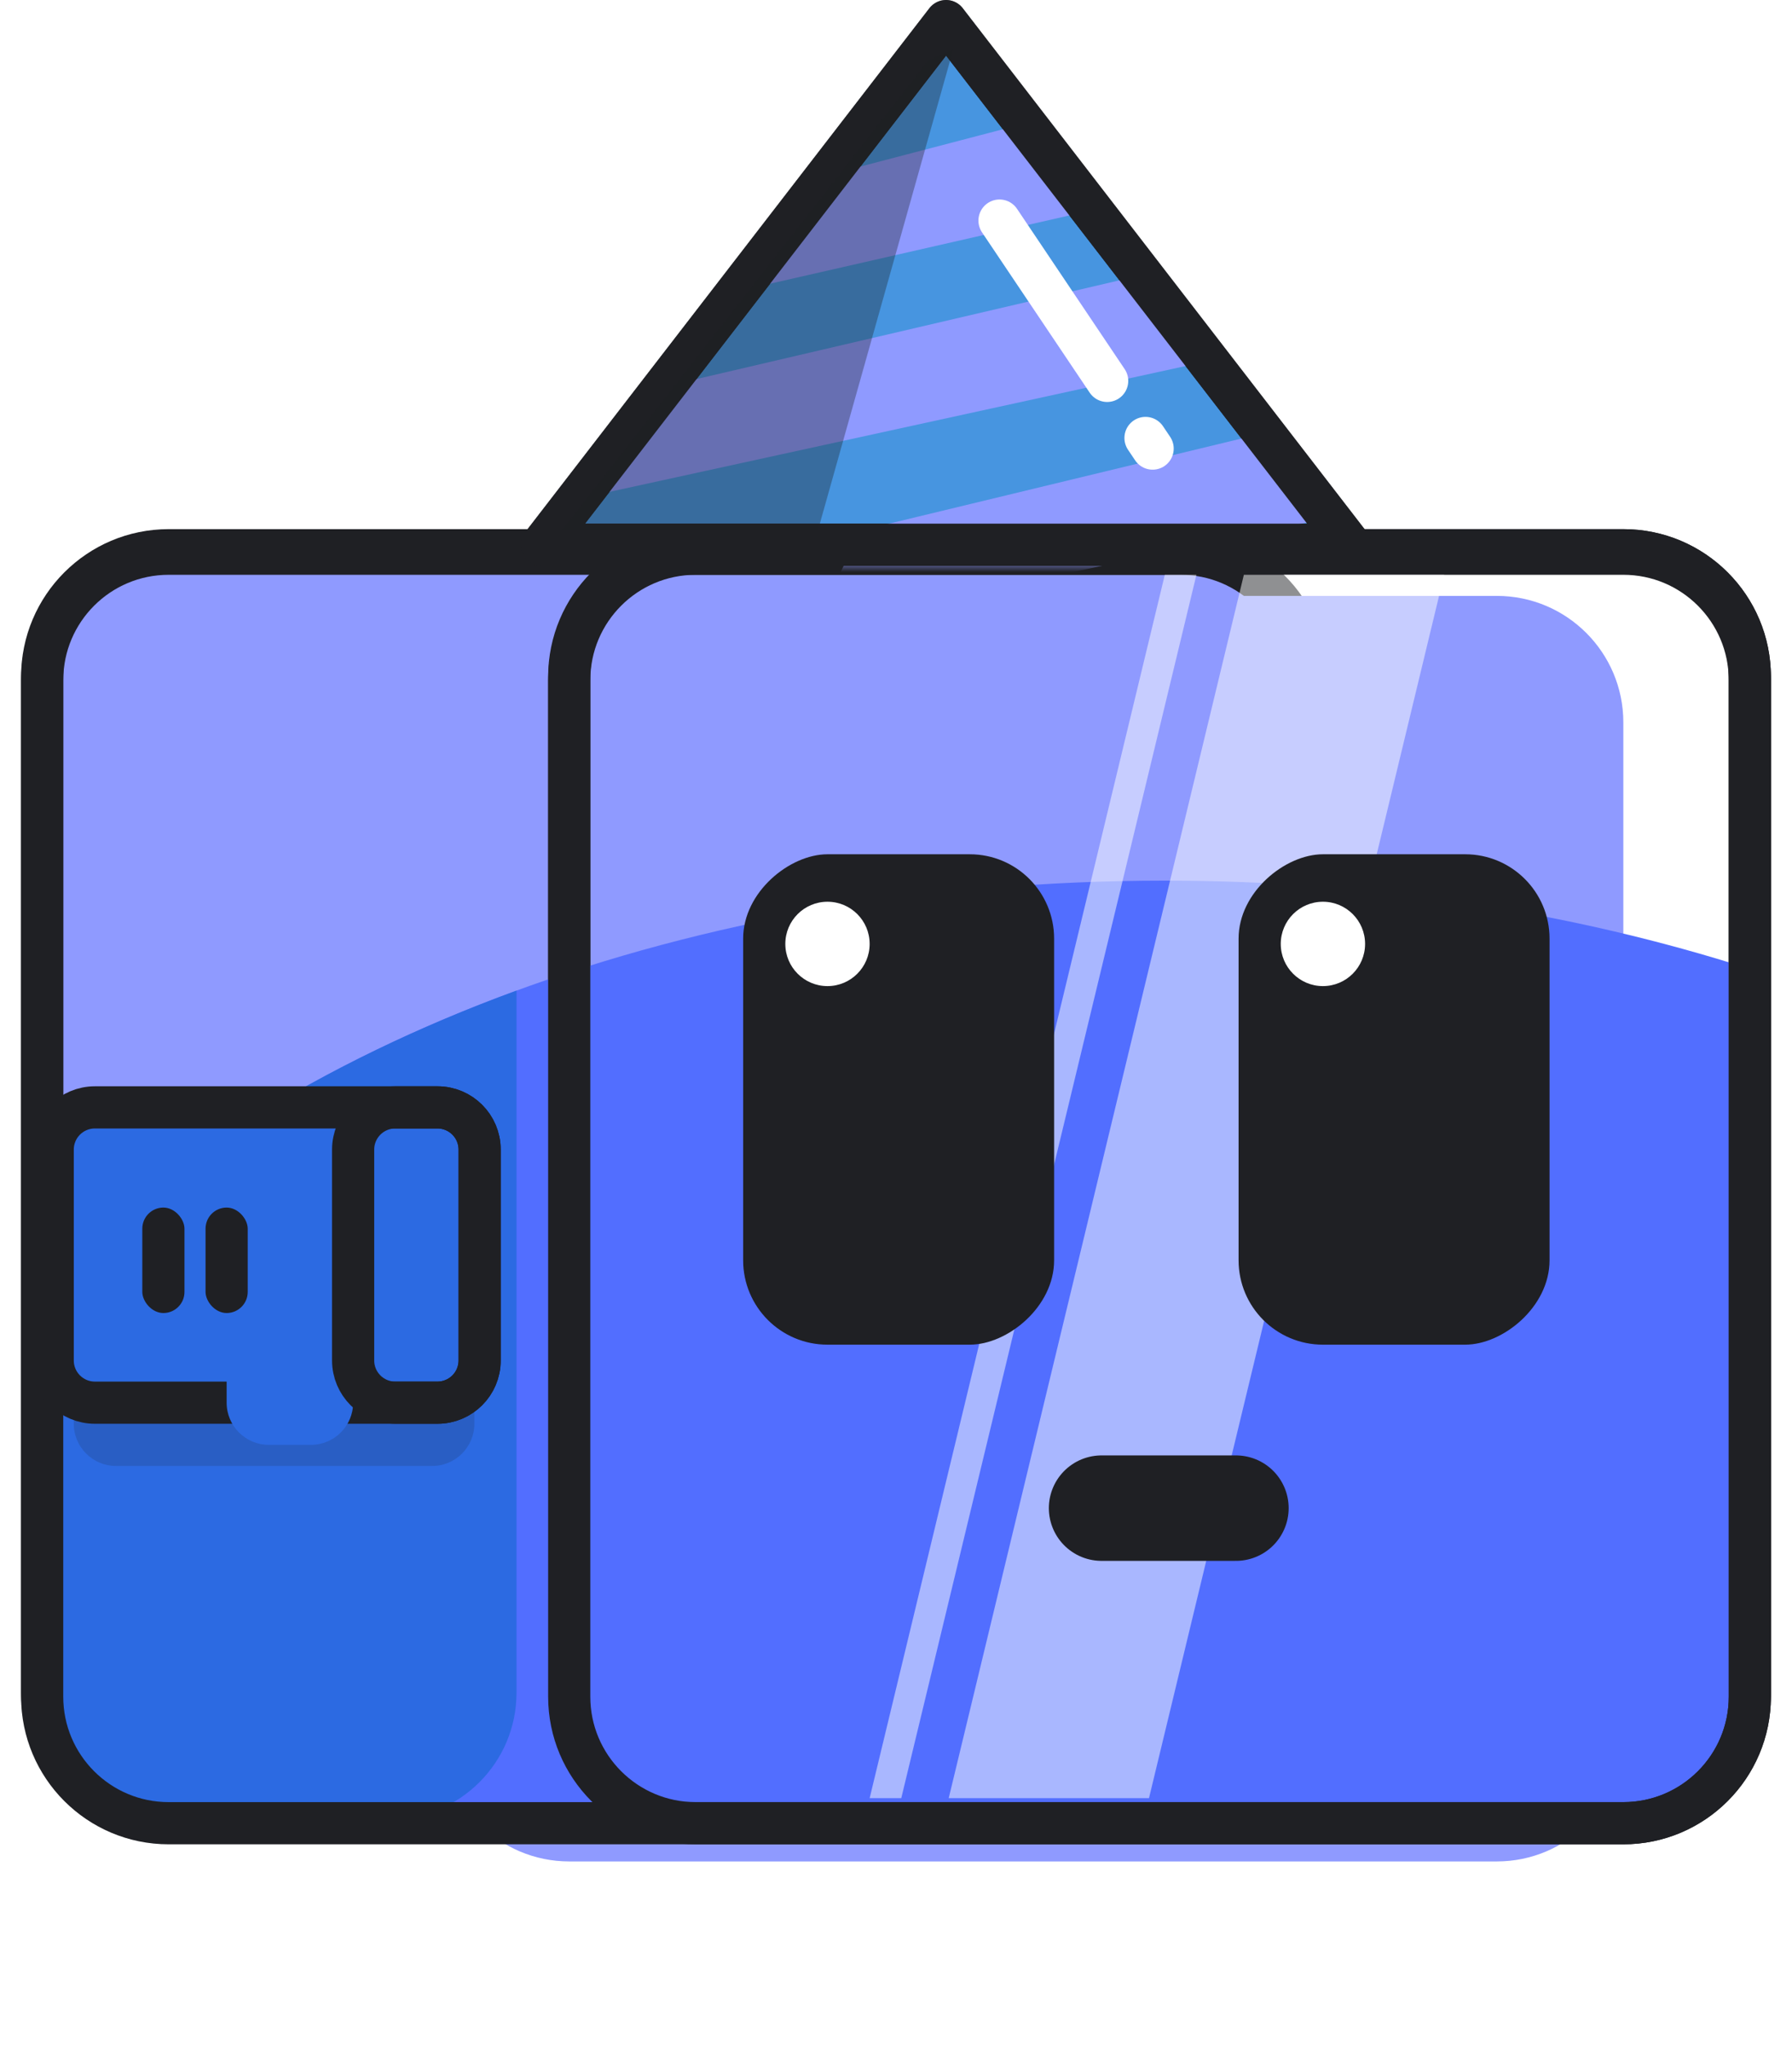 <svg width="340" height="388" viewBox="0 0 340 388" fill="none" xmlns="http://www.w3.org/2000/svg">
<g id="6">
<g id="Group 2087323996">
<g id="screamboto">
<g id="Head Shape">
<g id="head">
<g filter="url(#filter0_ii_5817_125867)">
<path d="M8 129.007C8 115.752 18.745 105.007 32 105.007H224C237.255 105.007 248 115.752 248 129.007V321.007C248 334.262 237.255 345.007 224 345.007H32C18.745 345.007 8 334.262 8 321.007V129.007Z" fill="#8F9AFF"/>
</g>
<path d="M8 129.007C8 115.752 18.745 105.007 32 105.007H224C237.255 105.007 248 115.752 248 129.007V321.007C248 334.262 237.255 345.007 224 345.007H32C18.745 345.007 8 334.262 8 321.007V129.007Z" stroke="#1F2024" stroke-width="8"/>
</g>
<g id="head_2">
<g filter="url(#filter1_i_5817_125867)">
<path d="M108 129.007C108 115.752 118.745 105.007 132 105.007H308C321.255 105.007 332 115.752 332 129.007V321.007C332 334.262 321.255 345.007 308 345.007H132C118.745 345.007 108 334.262 108 321.007V129.007Z" fill="#8F9AFF"/>
</g>
<path d="M108 129.007C108 115.752 118.745 105.007 132 105.007H308C321.255 105.007 332 115.752 332 129.007V321.007C332 334.262 321.255 345.007 308 345.007H132C118.745 345.007 108 334.262 108 321.007V129.007Z" stroke="#1F2024" stroke-width="8"/>
</g>
<path id="Intersect" fill-rule="evenodd" clip-rule="evenodd" d="M332 183.745V321.007C332 334.262 321.255 345.007 308 345.007H32C18.745 345.007 8 334.262 8 321.007V244.092C51.661 197.88 130.72 167.007 221 167.007C260.885 167.007 298.58 173.033 332 183.745Z" fill="#526EFF"/>
<path id="Intersect_2" fill-rule="evenodd" clip-rule="evenodd" d="M98 187.859V321.007C98 334.262 87.255 345.007 74 345.007H32C18.745 345.007 8 334.262 8 321.007V244.092C30.026 220.779 61.061 201.37 98 187.859Z" fill="#2C6AE2"/>
<g id="Light">
<path id="reflection" d="M236 109.007H274L218 341.007H180L236 109.007Z" fill="white" fill-opacity="0.5"/>
<path id="reflection_2" d="M221 109.007H227L171 341.007H165L221 109.007Z" fill="white" fill-opacity="0.5"/>
</g>
</g>
<g id="outline">
<path id="head_3" d="M8 128.348C8 115.093 18.745 104.348 32 104.348H308C321.255 104.348 332 115.093 332 128.348V321.76C332 335.015 321.255 345.76 308 345.76H32C18.745 345.76 8 335.015 8 321.76V128.348Z" stroke="#1F2024" stroke-width="8"/>
<path id="head_4" d="M108 128.348C108 115.093 118.745 104.348 132 104.348H308C321.255 104.348 332 115.093 332 128.348V321.76C332 335.015 321.255 345.76 308 345.76H132C118.745 345.76 108 335.015 108 321.76V128.348Z" stroke="#1F2024" stroke-width="8"/>
</g>
</g>
<g id="Group 2087323989">
<path id="Vector 131" d="M209 286.007H234.5" stroke="#1F2024" stroke-width="20" stroke-linecap="round" stroke-linejoin="round"/>
<g id="Eyes" filter="url(#filter2_ddi_5817_125867)">
<rect x="204" y="162.007" width="93" height="59" rx="16" transform="rotate(90 204 162.007)" fill="#1F2024"/>
<ellipse id="Ellipse 1" cx="161" cy="179.007" rx="8" ry="8" transform="rotate(90 161 179.007)" fill="white"/>
</g>
<g id="Eyes_2" filter="url(#filter3_ddi_5817_125867)">
<rect x="298" y="162.007" width="93" height="59" rx="16" transform="rotate(90 298 162.007)" fill="#1F2024"/>
<ellipse id="Ellipse 1_2" cx="255" cy="179.007" rx="8" ry="8" transform="rotate(90 255 179.007)" fill="white"/>
</g>
</g>
<g id="Ear">
<path id="head_5" d="M14 230.007C14 225.589 17.582 222.007 22 222.007H82C86.418 222.007 90 225.589 90 230.007V270.007C90 274.425 86.418 278.007 82 278.007H22C17.582 278.007 14 274.425 14 270.007V230.007Z" fill="#1F2024" fill-opacity="0.16"/>
<g id="head_6">
<g filter="url(#filter4_ii_5817_125867)">
<path d="M10 218.007C10 213.589 13.582 210.007 18 210.007H83C87.418 210.007 91 213.589 91 218.007V258.007C91 262.425 87.418 266.007 83 266.007H18C13.582 266.007 10 262.425 10 258.007V218.007Z" fill="#2C6AE2"/>
</g>
<path d="M10 218.007C10 213.589 13.582 210.007 18 210.007H83C87.418 210.007 91 213.589 91 218.007V258.007C91 262.425 87.418 266.007 83 266.007H18C13.582 266.007 10 262.425 10 258.007V218.007Z" stroke="#1F2024" stroke-width="8"/>
</g>
<g id="head_7">
<g filter="url(#filter5_i_5817_125867)">
<path d="M67 218.007C67 213.589 70.582 210.007 75 210.007H83C87.418 210.007 91 213.589 91 218.007V258.007C91 262.425 87.418 266.007 83 266.007H75C70.582 266.007 67 262.425 67 258.007V218.007Z" fill="#2C6AE2"/>
</g>
<path d="M67 218.007C67 213.589 70.582 210.007 75 210.007H83C87.418 210.007 91 213.589 91 218.007V258.007C91 262.425 87.418 266.007 83 266.007H75C70.582 266.007 67 262.425 67 258.007V218.007Z" stroke="#1F2024" stroke-width="8"/>
</g>
<rect id="Air" x="27" y="229.007" width="8" height="20" rx="4" fill="#1F2024"/>
<rect id="Air_2" x="39" y="229.007" width="8" height="20" rx="4" fill="#1F2024"/>
</g>
</g>
<g id="Mask Group">
<path id="Polygon 15" d="M179.5 4L256.143 103.309H102.857L179.5 4Z" fill="#4795E0" stroke="#1F2024" stroke-width="8" stroke-linejoin="round"/>
<mask id="mask0_5817_125867" style="mask-type:alpha" maskUnits="userSpaceOnUse" x="98" y="0" width="163" height="108">
<path id="Polygon 13" d="M179.5 4L256.143 103.309H102.857L179.5 4Z" fill="#F9E174" stroke="#1F2024" stroke-width="8" stroke-linejoin="round"/>
</mask>
<g mask="url(#mask0_5817_125867)">
<path id="Vector 137" d="M214.636 52.642L126.136 73.289L109.922 94.527L228.823 68.57L214.636 52.642Z" fill="#8F9AFF"/>
<path id="Vector 138" d="M196.396 22.916L152.477 34.401L136.375 56.019L210.485 39.13L196.396 22.916Z" fill="#8F9AFF"/>
<path id="Vector 139" d="M238.857 82.366L163.29 100.607L154.508 118.847L253.141 98.001L238.857 82.366Z" fill="#8F9AFF"/>
<path id="Polygon 14" d="M179.5 4L256.143 103.309H102.857L179.5 4Z" stroke="#1F2024" stroke-width="8" stroke-linejoin="round"/>
<path id="Vector 141" d="M189.641 41.832L210.066 72.233M218.69 85.069L217.339 83.058" stroke="white" stroke-width="8" stroke-linecap="round"/>
<path id="Vector 140" d="M155.18 100.608L180.852 9.405L176.123 11.432L106.539 100.608H155.18Z" fill="#1F2024" fill-opacity="0.35"/>
</g>
</g>
</g>
<defs>
<filter id="filter0_ii_5817_125867" x="4" y="101.007" width="248" height="248" filterUnits="userSpaceOnUse" color-interpolation-filters="sRGB">
<feFlood flood-opacity="0" result="BackgroundImageFix"/>
<feBlend mode="normal" in="SourceGraphic" in2="BackgroundImageFix" result="shape"/>
<feColorMatrix in="SourceAlpha" type="matrix" values="0 0 0 0 0 0 0 0 0 0 0 0 0 0 0 0 0 0 127 0" result="hardAlpha"/>
<feOffset dy="-16"/>
<feComposite in2="hardAlpha" operator="arithmetic" k2="-1" k3="1"/>
<feColorMatrix type="matrix" values="0 0 0 0 0 0 0 0 0 0 0 0 0 0 0 0 0 0 0.25 0"/>
<feBlend mode="normal" in2="shape" result="effect1_innerShadow_5817_125867"/>
<feColorMatrix in="SourceAlpha" type="matrix" values="0 0 0 0 0 0 0 0 0 0 0 0 0 0 0 0 0 0 127 0" result="hardAlpha"/>
<feOffset dy="16"/>
<feComposite in2="hardAlpha" operator="arithmetic" k2="-1" k3="1"/>
<feColorMatrix type="matrix" values="0 0 0 0 1 0 0 0 0 1 0 0 0 0 1 0 0 0 0.25 0"/>
<feBlend mode="normal" in2="effect1_innerShadow_5817_125867" result="effect2_innerShadow_5817_125867"/>
</filter>
<filter id="filter1_i_5817_125867" x="104" y="101.007" width="232" height="248" filterUnits="userSpaceOnUse" color-interpolation-filters="sRGB">
<feFlood flood-opacity="0" result="BackgroundImageFix"/>
<feBlend mode="normal" in="SourceGraphic" in2="BackgroundImageFix" result="shape"/>
<feColorMatrix in="SourceAlpha" type="matrix" values="0 0 0 0 0 0 0 0 0 0 0 0 0 0 0 0 0 0 127 0" result="hardAlpha"/>
<feOffset dx="-24" dy="8"/>
<feComposite in2="hardAlpha" operator="arithmetic" k2="-1" k3="1"/>
<feColorMatrix type="matrix" values="0 0 0 0 1 0 0 0 0 1 0 0 0 0 1 0 0 0 0.25 0"/>
<feBlend mode="normal" in2="shape" result="effect1_innerShadow_5817_125867"/>
</filter>
<filter id="filter2_ddi_5817_125867" x="141" y="162.007" width="67" height="93" filterUnits="userSpaceOnUse" color-interpolation-filters="sRGB">
<feFlood flood-opacity="0" result="BackgroundImageFix"/>
<feColorMatrix in="SourceAlpha" type="matrix" values="0 0 0 0 0 0 0 0 0 0 0 0 0 0 0 0 0 0 127 0" result="hardAlpha"/>
<feOffset dx="-4"/>
<feColorMatrix type="matrix" values="0 0 0 0 1 0 0 0 0 1 0 0 0 0 1 0 0 0 0.25 0"/>
<feBlend mode="normal" in2="BackgroundImageFix" result="effect1_dropShadow_5817_125867"/>
<feColorMatrix in="SourceAlpha" type="matrix" values="0 0 0 0 0 0 0 0 0 0 0 0 0 0 0 0 0 0 127 0" result="hardAlpha"/>
<feOffset dx="4"/>
<feColorMatrix type="matrix" values="0 0 0 0 0 0 0 0 0 0 0 0 0 0 0 0 0 0 0.25 0"/>
<feBlend mode="normal" in2="effect1_dropShadow_5817_125867" result="effect2_dropShadow_5817_125867"/>
<feBlend mode="normal" in="SourceGraphic" in2="effect2_dropShadow_5817_125867" result="shape"/>
<feColorMatrix in="SourceAlpha" type="matrix" values="0 0 0 0 0 0 0 0 0 0 0 0 0 0 0 0 0 0 127 0" result="hardAlpha"/>
<feOffset dx="-4"/>
<feComposite in2="hardAlpha" operator="arithmetic" k2="-1" k3="1"/>
<feColorMatrix type="matrix" values="0 0 0 0 0 0 0 0 0 0 0 0 0 0 0 0 0 0 0.25 0"/>
<feBlend mode="normal" in2="shape" result="effect3_innerShadow_5817_125867"/>
</filter>
<filter id="filter3_ddi_5817_125867" x="235" y="162.007" width="67" height="93" filterUnits="userSpaceOnUse" color-interpolation-filters="sRGB">
<feFlood flood-opacity="0" result="BackgroundImageFix"/>
<feColorMatrix in="SourceAlpha" type="matrix" values="0 0 0 0 0 0 0 0 0 0 0 0 0 0 0 0 0 0 127 0" result="hardAlpha"/>
<feOffset dx="-4"/>
<feColorMatrix type="matrix" values="0 0 0 0 1 0 0 0 0 1 0 0 0 0 1 0 0 0 0.25 0"/>
<feBlend mode="normal" in2="BackgroundImageFix" result="effect1_dropShadow_5817_125867"/>
<feColorMatrix in="SourceAlpha" type="matrix" values="0 0 0 0 0 0 0 0 0 0 0 0 0 0 0 0 0 0 127 0" result="hardAlpha"/>
<feOffset dx="4"/>
<feColorMatrix type="matrix" values="0 0 0 0 0 0 0 0 0 0 0 0 0 0 0 0 0 0 0.25 0"/>
<feBlend mode="normal" in2="effect1_dropShadow_5817_125867" result="effect2_dropShadow_5817_125867"/>
<feBlend mode="normal" in="SourceGraphic" in2="effect2_dropShadow_5817_125867" result="shape"/>
<feColorMatrix in="SourceAlpha" type="matrix" values="0 0 0 0 0 0 0 0 0 0 0 0 0 0 0 0 0 0 127 0" result="hardAlpha"/>
<feOffset dx="-4"/>
<feComposite in2="hardAlpha" operator="arithmetic" k2="-1" k3="1"/>
<feColorMatrix type="matrix" values="0 0 0 0 0 0 0 0 0 0 0 0 0 0 0 0 0 0 0.25 0"/>
<feBlend mode="normal" in2="shape" result="effect3_innerShadow_5817_125867"/>
</filter>
<filter id="filter4_ii_5817_125867" x="6" y="206.007" width="89" height="64" filterUnits="userSpaceOnUse" color-interpolation-filters="sRGB">
<feFlood flood-opacity="0" result="BackgroundImageFix"/>
<feBlend mode="normal" in="SourceGraphic" in2="BackgroundImageFix" result="shape"/>
<feColorMatrix in="SourceAlpha" type="matrix" values="0 0 0 0 0 0 0 0 0 0 0 0 0 0 0 0 0 0 127 0" result="hardAlpha"/>
<feOffset dy="-16"/>
<feComposite in2="hardAlpha" operator="arithmetic" k2="-1" k3="1"/>
<feColorMatrix type="matrix" values="0 0 0 0 0 0 0 0 0 0 0 0 0 0 0 0 0 0 0.25 0"/>
<feBlend mode="normal" in2="shape" result="effect1_innerShadow_5817_125867"/>
<feColorMatrix in="SourceAlpha" type="matrix" values="0 0 0 0 0 0 0 0 0 0 0 0 0 0 0 0 0 0 127 0" result="hardAlpha"/>
<feOffset dy="16"/>
<feComposite in2="hardAlpha" operator="arithmetic" k2="-1" k3="1"/>
<feColorMatrix type="matrix" values="0 0 0 0 1 0 0 0 0 1 0 0 0 0 1 0 0 0 0.25 0"/>
<feBlend mode="normal" in2="effect1_innerShadow_5817_125867" result="effect2_innerShadow_5817_125867"/>
</filter>
<filter id="filter5_i_5817_125867" x="63" y="206.007" width="32" height="64" filterUnits="userSpaceOnUse" color-interpolation-filters="sRGB">
<feFlood flood-opacity="0" result="BackgroundImageFix"/>
<feBlend mode="normal" in="SourceGraphic" in2="BackgroundImageFix" result="shape"/>
<feColorMatrix in="SourceAlpha" type="matrix" values="0 0 0 0 0 0 0 0 0 0 0 0 0 0 0 0 0 0 127 0" result="hardAlpha"/>
<feOffset dx="-24" dy="8"/>
<feComposite in2="hardAlpha" operator="arithmetic" k2="-1" k3="1"/>
<feColorMatrix type="matrix" values="0 0 0 0 1 0 0 0 0 1 0 0 0 0 1 0 0 0 0.25 0"/>
<feBlend mode="normal" in2="shape" result="effect1_innerShadow_5817_125867"/>
</filter>
</defs>
</svg>
